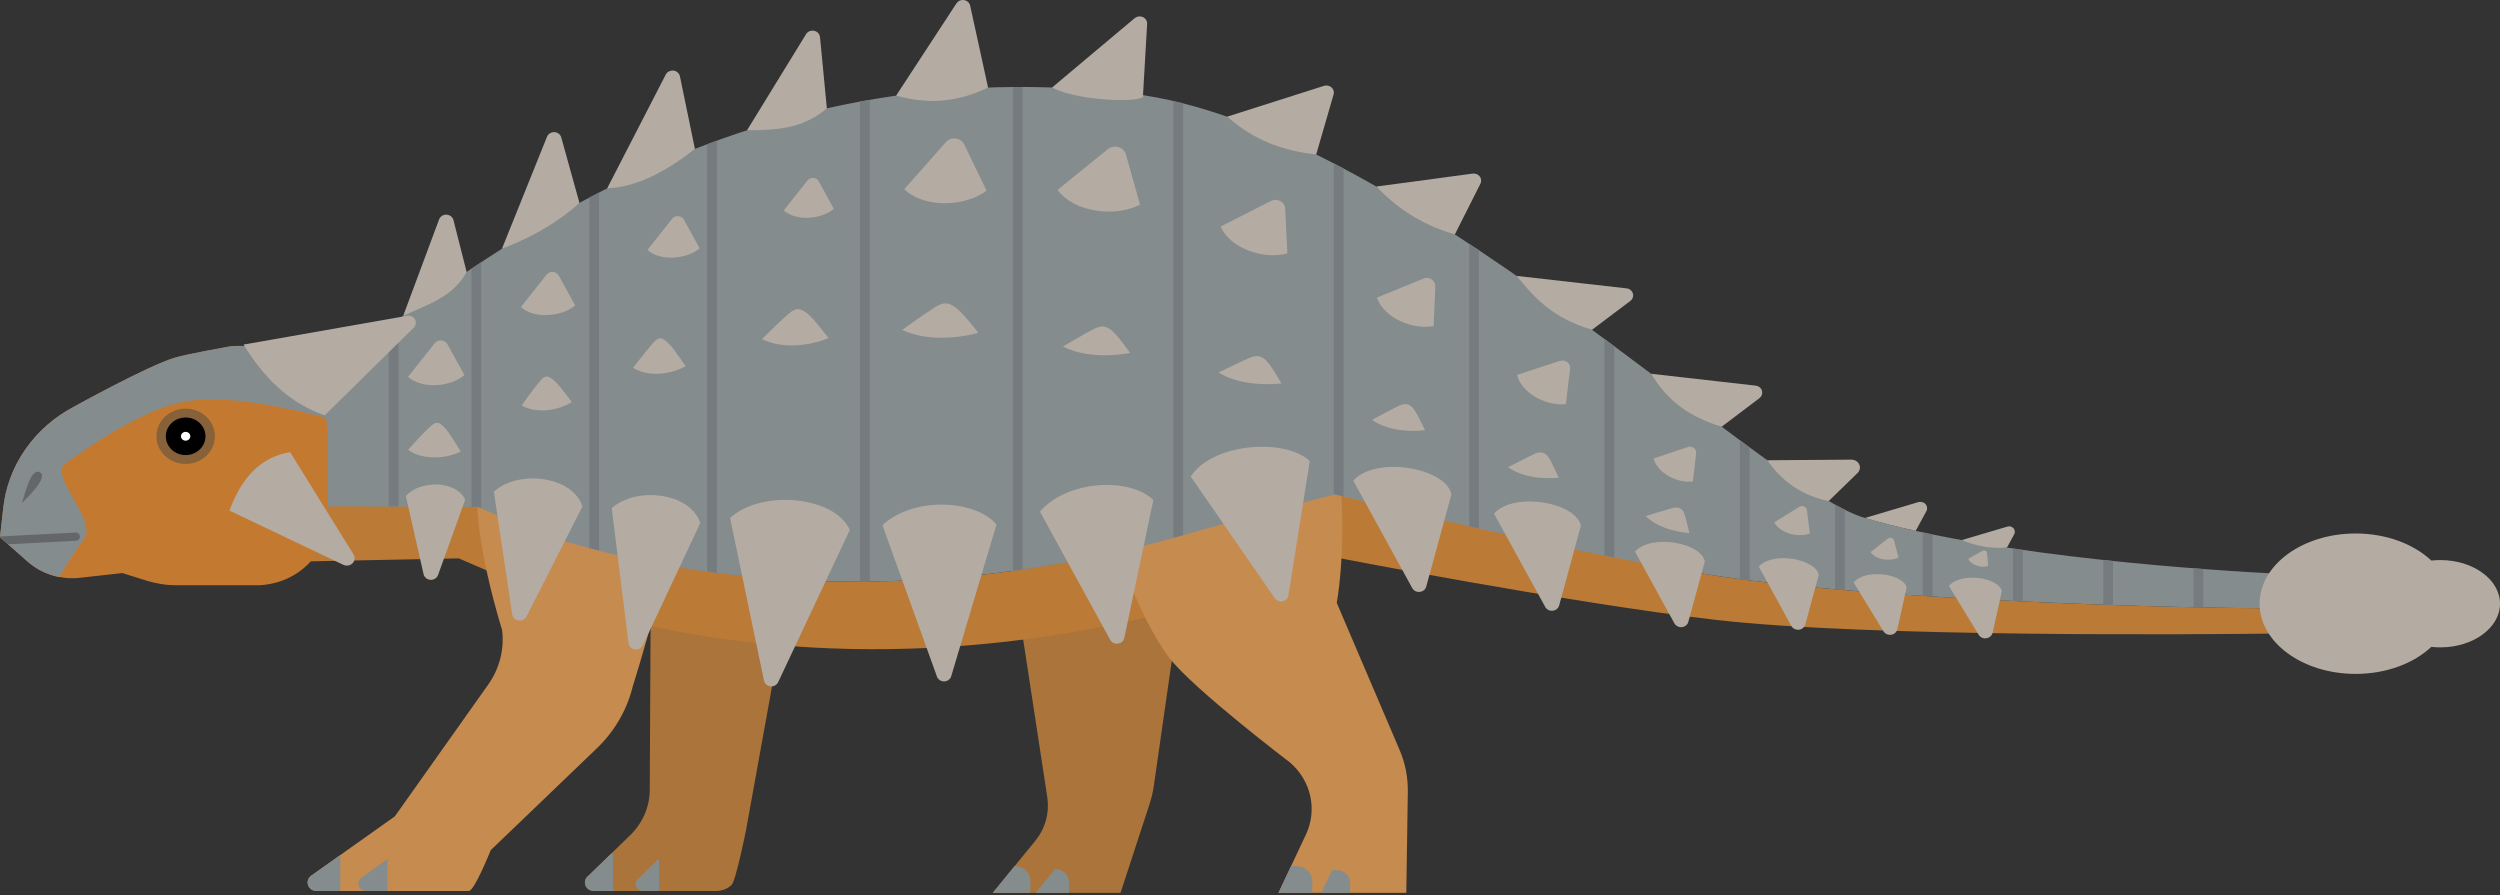 <svg width="1000" height="358" viewBox="0 0 1000 358" fill="none" xmlns="http://www.w3.org/2000/svg">
<rect x="0" y="0" width="1000" height="358" fill="#333333" stroke="none"/>
<g clip-path="url(#clip0_2175_458)">
<path d="M401.162 202.716L418.926 318.967C419.364 321.958 419.211 325.067 418.348 328.149C417.492 331.259 416.002 334.051 414.059 336.398L397.082 357.147H448.216L459.835 321.575C460.217 320.403 460.552 319.191 460.851 317.966C461.137 316.728 461.366 315.463 461.54 314.251L477.551 202.716H401.162Z" fill="#AB743A"/>
<path d="M405.825 346.463L397.082 357.148H412.125V352.18C412.125 350.731 411.506 349.255 410.35 348.149C409.16 347.016 407.607 346.463 406.062 346.463H405.825Z" fill="#858C8D"/>
<path d="M260.462 204.14L259.898 315.925C259.891 319.231 259.237 322.526 257.838 325.766C256.453 328.954 254.441 331.787 252.039 334.106L235.388 350.27C234.192 351.127 233.649 352.656 234.157 354.064C234.659 355.526 236.057 356.397 237.554 356.397H286.426C288.674 356.397 290.916 355.606 292.621 353.986C294.333 352.378 298.329 332.459 298.329 332.459C298.329 332.459 321.182 205.721 321.884 204.14H260.462Z" fill="#AB743A"/>
<path d="M245.202 341.469H244.473L235.387 350.269C234.191 351.125 233.648 352.654 234.156 354.062C234.658 355.525 236.056 356.395 237.553 356.395H245.202V341.469Z" fill="#858C8D"/>
<path d="M687.337 230.448C629.512 221.765 530.174 192.729 530.174 192.729C530.174 192.729 488.534 209.671 475.788 213.373C391.465 237.93 303.382 238.866 228.141 217.181C214.596 213.281 176.004 196.286 176.004 196.286L89.293 198.065V225.243L183.523 223.347C183.523 223.347 222.114 240.329 235.652 244.175C310.906 265.887 398.969 264.952 483.286 240.42C496.059 236.705 531.433 222.424 531.433 222.424C531.433 222.424 628.684 241.396 686.822 248.009C746.867 254.847 877.077 253.845 913.698 253.385V243.292C872.796 243.516 751.426 240.118 687.337 230.448Z" fill="#BB7B37"/>
<path d="M253.139 274.4C252.053 278.97 250.263 283.49 247.764 287.838C245.258 292.145 242.218 296.005 238.729 299.338L196.302 340.048C196.302 340.048 189.773 356.397 187.525 356.397H126.652C125.136 356.397 123.736 355.527 123.235 354.065C122.719 352.656 123.283 351.128 124.494 350.271L157.948 326.53L195.232 273.911C197.437 270.815 199.115 267.272 200.117 263.425C201.092 259.552 201.3 255.692 200.834 251.95C200.834 251.95 188.904 214.64 191.04 192.731C192.544 177.303 218.035 171.322 235.402 172.1C252.797 172.89 268.279 185.801 269.245 201.307C270.423 220.332 253.139 274.4 253.139 274.4Z" fill="#C68B4F"/>
<path d="M136.132 342.007L124.494 350.267C123.283 351.124 122.719 352.652 123.235 354.061C123.736 355.523 125.136 356.393 126.652 356.393H136.132V342.007Z" fill="#858C8D"/>
<path d="M263.606 343.955H263.007L255.469 351.32C254.459 352.018 254.007 353.27 254.397 354.482C254.836 355.641 255.998 356.392 257.279 356.392H263.606V343.955Z" fill="#858C8D"/>
<path d="M154.948 343.655L144.631 350.979C143.554 351.744 143.059 353.101 143.504 354.34C143.943 355.617 145.196 356.394 146.525 356.394H154.948V343.655Z" fill="#858C8D"/>
<path d="M467.77 263.185C477.419 275.701 516.017 305.014 516.017 305.014C520.012 308.466 522.922 313.089 524.113 318.465C525.289 323.853 524.543 329.189 522.35 333.866L511.38 357.146H562.522L563.128 316.699C563.162 313.893 562.913 311.034 562.377 308.189C561.805 305.317 560.955 302.589 559.856 300.021L534.7 241.143C537.637 224.321 538.472 190.699 532.235 174.679C526.75 155.879 501.712 147.46 480.224 150.938C458.742 154.377 437.532 170.134 439.391 189.566C441.277 209.064 455.547 247.375 467.77 263.185Z" fill="#C68B4F"/>
<path d="M516.426 346.463L511.379 357.148H524.918V352.509C524.918 350.928 524.292 349.374 523.039 348.241C521.786 347.055 520.143 346.463 518.548 346.463H516.426Z" fill="#858C8D"/>
<path d="M421.989 347.647L414.207 357.146H427.593V352.746C427.593 351.415 427.043 350.136 425.999 349.135C424.94 348.16 423.549 347.647 422.204 347.647H421.989Z" fill="#858C8D"/>
<path d="M532.812 348.03L528.523 357.147H540.045V353.195C540.045 351.877 539.515 350.546 538.443 349.545C537.399 348.517 535.986 348.03 534.608 348.03H532.812Z" fill="#858C8D"/>
<path d="M745.983 207.205C704.238 195.058 559.744 49.942 452.226 37.386C281.781 17.44 180.522 118.015 136.397 142.677C120.345 151.689 89.293 160.712 89.293 160.712L88.269 202.462L191.04 202.713C191.04 202.713 214.596 213.279 228.141 217.179C303.382 238.864 391.465 237.928 475.788 213.371C488.534 209.669 533.919 197.733 533.919 197.733C533.919 197.733 629.512 221.763 687.337 230.446C751.426 240.116 872.796 243.514 913.698 243.29V229.694L913.649 229.628C886.167 228.259 800.172 222.988 745.983 207.205Z" fill="#858C8D"/>
<path d="M913.648 229.63L913.7 229.7V229.63H913.648Z" fill="#C68B4F"/>
<path d="M976.117 224.028C974.892 224.028 973.695 224.106 972.539 224.225C965.509 217.637 954.588 213.396 942.266 213.396C921.035 213.396 903.85 225.963 903.85 241.496C903.85 256.989 921.035 269.558 942.266 269.558C954.588 269.558 965.509 265.329 972.539 258.742C973.695 258.874 974.892 258.952 976.117 258.952C989.3 258.952 1000 251.114 1000 241.496C1000 231.84 989.3 224.028 976.117 224.028Z" fill="#B4ACA3"/>
<path d="M533.51 197.853C533.781 197.762 533.92 197.736 533.92 197.736C533.92 197.736 535.208 198.052 537.422 198.605V67.413C536.12 66.715 534.79 66.043 533.51 65.371V197.853Z" fill="#767B7F"/>
<path d="M235.716 219.209C237.01 219.539 238.326 219.907 239.621 220.25V77.03C238.326 77.689 237.003 78.387 235.716 79.085V219.209Z" fill="#767B7F"/>
<path d="M591.555 100.11C590.233 99.214 588.952 98.357 587.636 97.502V210.539C588.924 210.815 590.226 211.131 591.555 211.395V100.11Z" fill="#767B7F"/>
<path d="M192.51 203.36V104.881C191.181 105.738 189.872 106.62 188.591 107.476V202.715H191.041C191.041 202.715 191.599 202.939 192.51 203.36Z" fill="#767B7F"/>
<path d="M286.745 56.277C285.436 56.752 284.142 57.226 282.833 57.726V228.599C284.162 228.77 285.436 229.021 286.745 229.179V56.277Z" fill="#767B7F"/>
<path d="M645.696 138.49C644.402 137.514 643.106 136.539 641.777 135.577V222.226C643.093 222.476 644.402 222.779 645.696 223.017V138.49Z" fill="#767B7F"/>
<path d="M155.491 202.612L159.416 202.626V127.676C158.087 128.572 156.779 129.481 155.491 130.35V202.612Z" fill="#767B7F"/>
<path d="M347.904 39.957C346.602 40.181 345.294 40.393 343.992 40.642V232.594C345.315 232.594 346.602 232.608 347.904 232.608V39.957Z" fill="#767B7F"/>
<path d="M845.216 224.415C843.929 224.271 842.626 224.125 841.297 223.993V241.884C842.626 241.937 843.914 241.964 845.216 242.003V224.415Z" fill="#767B7F"/>
<path d="M881.308 227.587C880.028 227.522 878.733 227.404 877.41 227.311V242.896C878.733 242.923 880.028 242.949 881.308 242.976V227.587Z" fill="#767B7F"/>
<path d="M469.336 215.123C470.623 214.78 471.932 214.451 473.255 214.082V41.339C471.932 41.035 470.623 40.72 469.336 40.416V215.123Z" fill="#767B7F"/>
<path d="M405.149 34.794V228.315C406.445 228.116 407.754 227.984 409.07 227.787V34.794H405.149Z" fill="#767B7F"/>
<path d="M769.113 238.363C770.422 238.429 771.737 238.521 773.046 238.613V213.792C771.709 213.516 770.408 213.252 769.113 212.963V238.363Z" fill="#767B7F"/>
<path d="M737.936 203.899C736.697 203.266 735.388 202.595 734.017 201.87V235.729C735.325 235.834 736.613 235.965 737.936 236.072V203.899Z" fill="#767B7F"/>
<path d="M695.926 231.689C697.227 231.847 698.487 232.005 699.83 232.176V178.951C698.543 178.003 697.249 177.066 695.926 176.065V231.689Z" fill="#767B7F"/>
<path d="M809.13 219.987C807.816 219.816 806.52 219.592 805.198 219.407V240.381C806.52 240.473 807.816 240.526 809.13 240.578V219.987Z" fill="#767B7F"/>
<path d="M163.217 150.755L173.896 137.291C174.502 136.54 175.475 136.079 176.554 136.185C177.605 136.263 178.503 136.843 178.962 137.687L185.778 150.044C180.522 154.563 169.238 155.96 163.217 150.755Z" fill="#B4ACA3"/>
<path d="M208.354 122.841L218.621 109.864C219.219 109.14 220.145 108.678 221.168 108.783C222.212 108.875 223.068 109.455 223.508 110.246L230.064 122.169C225.003 126.476 214.144 127.86 208.354 122.841Z" fill="#B4ACA3"/>
<path d="M258.978 99.983L268.863 87.519C269.413 86.808 270.338 86.399 271.313 86.465C272.315 86.531 273.136 87.084 273.554 87.861L279.868 99.336C274.988 103.474 264.553 104.791 258.978 99.983Z" fill="#B4ACA3"/>
<path d="M313.496 84.181L322.969 72.205C323.512 71.493 324.382 71.111 325.328 71.164C326.282 71.257 327.076 71.783 327.494 72.548L333.543 83.535C328.851 87.54 318.842 88.792 313.496 84.181Z" fill="#B4ACA3"/>
<path d="M361.707 75.675L378.358 56.849C379.297 55.795 380.751 55.176 382.311 55.425C383.856 55.624 385.095 56.545 385.701 57.783L394.618 76.267C386.578 82.459 370.06 83.686 361.707 75.675Z" fill="#B4ACA3"/>
<path d="M423.019 75.949L443.149 59.665C444.27 58.77 445.849 58.413 447.375 58.875C448.913 59.309 449.998 60.429 450.374 61.813L456.005 81.837C446.824 86.791 429.958 85.369 423.019 75.949Z" fill="#B4ACA3"/>
<path d="M488.235 90.625L508.38 80.388C509.501 79.808 510.941 79.783 512.111 80.441C513.316 81.074 514.019 82.246 514.074 83.471L514.944 101.349C506.222 103.919 492.265 99.781 488.235 90.625Z" fill="#B4ACA3"/>
<path d="M550.771 119.044L569.356 111.455C570.4 111.007 571.64 111.087 572.649 111.759C573.651 112.405 574.18 113.459 574.118 114.551L573.477 130.388C565.604 132.047 553.603 127.423 550.771 119.044Z" fill="#B4ACA3"/>
<path d="M606.813 149.953L624 144.353C624.961 144.051 626.082 144.196 626.931 144.842C627.774 145.487 628.163 146.488 628.052 147.463L626.333 161.626C619.135 162.548 608.749 157.661 606.813 149.953Z" fill="#B4ACA3"/>
<path d="M661.449 183.375L675.189 178.791C675.962 178.54 676.853 178.659 677.536 179.16C678.217 179.687 678.531 180.49 678.454 181.241L677.152 192.584C671.396 193.402 663.029 189.529 661.449 183.375Z" fill="#B4ACA3"/>
<path d="M709.717 208.905L719.706 202.766C720.283 202.437 721 202.345 721.633 202.608C722.268 202.924 722.692 203.49 722.775 204.109L723.924 213.398C719.539 215.071 712.175 213.516 709.717 208.905Z" fill="#B4ACA3"/>
<path d="M748.237 220.842L755.163 215.415C755.559 215.086 756.095 215.033 756.59 215.164C757.105 215.323 757.488 215.691 757.592 216.166L759.403 223.003C756.249 224.637 750.548 224.07 748.237 220.842Z" fill="#B4ACA3"/>
<path d="M787.295 223.515L793.08 220.3C793.406 220.129 793.81 220.115 794.186 220.275C794.548 220.458 794.756 220.787 794.799 221.144L795.266 226.387C792.738 227.244 788.582 226.189 787.295 223.515Z" fill="#B4ACA3"/>
<path d="M184.274 180.645C184.274 180.645 180.522 174.254 178.455 171.752C177.648 170.803 176.227 169.182 174.843 169.129C173.505 169.076 171.856 170.868 170.931 171.752C168.118 174.4 163.217 179.946 163.217 179.946C169.454 184.241 178.26 183.49 184.274 180.645Z" fill="#B4ACA3"/>
<path d="M228.74 160.846C228.74 160.846 224.384 154.865 222.218 152.783C221.376 151.914 219.845 150.583 218.55 150.635C217.242 150.715 215.912 152.573 215.153 153.508C212.871 156.208 208.658 162.204 208.658 162.204C215.028 165.668 223.269 164.126 228.74 160.846Z" fill="#B4ACA3"/>
<path d="M274.224 146.485C274.224 146.485 269.789 139.767 267.722 137.659C266.886 136.763 265.384 135.314 264.039 135.327C262.689 135.366 261.227 137.211 260.441 138.147C258.068 140.795 253.236 147.145 253.236 147.145C259.724 151.005 268.279 149.739 274.224 146.485Z" fill="#B4ACA3"/>
<path d="M331.399 135.223C331.399 135.223 325.991 128.042 323.603 126.013C322.643 125.065 320.854 123.643 319.135 123.643C317.421 123.668 315.521 125.421 314.463 126.369C311.568 128.899 304.795 135.63 304.795 135.63C312.765 139.61 323.534 138.477 331.399 135.223Z" fill="#B4ACA3"/>
<path d="M391.312 133.115C391.312 133.115 385.584 125.725 383.182 123.801C382.179 122.866 380.279 121.43 378.316 121.35C376.374 121.245 374.112 122.76 372.88 123.643C369.58 125.645 360.887 131.97 360.887 131.97C369.643 136.132 381.901 135.724 391.312 133.115Z" fill="#B4ACA3"/>
<path d="M452.052 141.176C452.052 141.176 447.284 134.43 445.398 132.888C444.646 132.019 443.065 130.807 441.332 130.635C439.627 130.464 437.594 131.544 436.466 132.177C433.675 133.599 425.176 138.606 425.176 138.606C432.652 142.506 443.393 142.809 452.052 141.176Z" fill="#B4ACA3"/>
<path d="M512.584 153.378C512.584 153.378 508.533 146.304 507.016 144.867C506.444 144.011 505.073 142.799 503.445 142.523C501.851 142.219 499.874 143.037 498.809 143.615C496.33 144.63 487.414 149.005 487.414 149.005C494.096 153.18 504.043 154.313 512.584 153.378Z" fill="#B4ACA3"/>
<path d="M570.006 172.073C570.006 172.073 566.742 165.078 565.607 163.852C565.189 163.075 564.083 161.941 562.746 161.692C561.403 161.427 559.746 162.14 558.841 162.679C556.969 163.536 548.789 167.949 548.789 167.949C554.282 171.862 562.579 172.916 570.006 172.073Z" fill="#B4ACA3"/>
<path d="M623.485 191.084C623.485 191.084 620.359 184.062 619.475 183.073C619.127 182.336 618.125 181.308 616.824 181.032C615.556 180.742 614.032 181.322 613.197 181.834C611.652 182.547 603.236 186.868 603.236 186.868C608.401 190.609 616.162 191.755 623.485 191.084Z" fill="#B4ACA3"/>
<path d="M675.761 213.264C675.761 213.264 674.028 205.86 673.637 205.32C673.569 204.608 672.865 203.726 671.78 203.251C670.701 202.83 669.363 203.015 668.591 203.356C667.742 203.555 658.282 206.413 658.282 206.413C662.23 210.379 668.626 212.566 675.761 213.264Z" fill="#B4ACA3"/>
<path d="M352.979 210.067C365.502 198.448 390.31 199.858 398.58 209.83L380.538 270.327C380.245 271.579 379.048 272.567 377.621 272.567C376.18 272.567 374.982 271.593 374.67 270.327L352.979 210.067Z" fill="#B4ACA3"/>
<path d="M292.036 207.207C304.587 195.613 333.913 198.446 339.94 211.962L311.353 272.67C310.873 273.897 309.612 274.687 308.207 274.528C306.78 274.37 305.728 273.317 305.547 272.039L292.036 207.207Z" fill="#B4ACA3"/>
<path d="M244.688 203.307C254.071 194.612 276.012 196.746 280.112 209.197L257.21 257.968C256.729 259.18 255.421 259.984 254.008 259.787C252.595 259.615 251.543 258.535 251.405 257.257L244.688 203.307Z" fill="#B4ACA3"/>
<path d="M197.555 196.682C206.938 187.96 228.886 190.094 232.986 202.572L210.607 246.586C210.036 247.719 208.741 248.444 207.363 248.194C206.006 247.984 205.018 246.942 204.878 245.69L197.555 196.682Z" fill="#B4ACA3"/>
<path d="M162.347 198.417C167.859 192.067 182.443 191.988 186.07 199.879L175.224 229.983C174.799 231.208 173.582 231.985 172.189 231.933C170.812 231.841 169.711 230.893 169.433 229.68L162.347 198.417Z" fill="#B4ACA3"/>
<path d="M415.966 204.611C427.187 191.845 452.03 190.897 461.338 200L449.727 255.135C449.497 256.335 448.495 257.31 447.131 257.454C445.779 257.639 444.533 256.94 444.011 255.807L415.966 204.611Z" fill="#B4ACA3"/>
<path d="M476.29 190.61C485.311 176.856 514.617 175.328 523.916 184.445L515.375 238.051C515.25 239.264 514.325 240.265 512.995 240.528C511.7 240.752 510.419 240.16 509.807 239.132L476.29 190.61Z" fill="#B4ACA3"/>
<path d="M541.32 192.278C550.23 182.225 578.324 187.035 580.566 197.733L570.487 234.661C570.194 235.753 569.214 236.61 567.925 236.754C566.652 236.914 565.468 236.254 564.918 235.266L541.32 192.278Z" fill="#B4ACA3"/>
<path d="M597.61 205.454C605.491 196.561 630.369 200.843 632.346 210.289L623.666 242.185C623.374 243.278 622.364 244.148 621.104 244.292C619.823 244.438 618.654 243.792 618.096 242.778L597.61 205.454Z" fill="#B4ACA3"/>
<path d="M654.016 220.66C660.357 213.519 680.328 216.944 681.929 224.533L675.337 248.722C675.045 249.841 674.028 250.724 672.768 250.842C671.5 250.973 670.332 250.342 669.754 249.327L654.016 220.66Z" fill="#B4ACA3"/>
<path d="M703.513 226.636C708.957 220.484 726.13 223.448 727.508 229.969L722.12 249.744C721.82 250.89 720.832 251.734 719.545 251.892C718.263 252.01 717.094 251.391 716.537 250.377L703.513 226.636Z" fill="#B4ACA3"/>
<path d="M741.472 233.003C745.984 227.405 761.165 229.354 762.648 235.007L758.937 251.672C758.687 252.805 757.741 253.714 756.473 253.898C755.206 254.083 753.988 253.516 753.383 252.501L741.472 233.003Z" fill="#B4ACA3"/>
<path d="M779.583 234.399C784.079 228.826 799.262 230.763 800.75 236.441L797.048 253.094C796.776 254.2 795.829 255.123 794.563 255.294C793.303 255.518 792.112 254.911 791.485 253.924L779.583 234.399Z" fill="#B4ACA3"/>
<path d="M117.749 147.293C121.827 150.639 125.273 154.882 127.675 159.861C130.07 164.842 131.169 170.032 131.169 175.197V206.855C131.169 213.812 128.378 220.807 122.747 226.142C117.129 231.478 109.737 234.112 102.344 234.112H71.007C68.89 234.112 66.747 233.982 64.603 233.639C62.452 233.296 60.356 232.809 58.359 232.177L48.933 229.225L32.004 231.109C28.316 231.53 24.528 231.228 20.756 230.068C16.99 228.909 13.718 226.999 11.025 224.614L-0.002 214.865L1.307 203.153C2.205 194.998 5.114 186.936 10.224 179.624C15.319 172.337 22.036 166.647 29.589 162.681C29.589 162.681 58.567 146.608 69.698 143.157C74.834 141.576 91.903 138.585 91.903 138.585C95.954 138.098 100.207 138.4 104.37 139.613C108.561 140.825 112.263 142.787 115.361 145.344L117.749 147.293Z" fill="#C37930"/>
<path d="M33.766 215.274C38.868 207.974 18.849 189.333 26.421 185.341C26.421 185.341 53.834 164.447 73.171 160.771C89.056 157.768 110.983 162.167 130.23 167.042C129.638 164.618 128.81 162.207 127.675 159.861C125.273 154.882 121.827 150.639 117.749 147.293L115.361 145.344C112.263 142.787 108.561 140.825 104.37 139.613C100.207 138.4 95.954 138.098 91.903 138.585C91.903 138.585 74.834 141.576 69.698 143.157C58.567 146.608 29.589 162.681 29.589 162.681C22.036 166.647 15.319 172.337 10.224 179.624C5.114 186.936 2.205 194.998 1.307 203.153L-0.002 214.865L11.025 224.614C13.718 226.999 16.99 228.909 20.756 230.068C21.681 230.344 22.642 230.609 23.575 230.78C26.853 225.537 29.164 221.86 33.766 215.274Z" fill="#858C8D"/>
<path d="M85.945 174.494C85.945 168.395 80.71 163.441 74.258 163.441C67.799 163.441 62.571 168.395 62.571 174.494C62.571 180.62 67.799 185.574 74.258 185.574C80.71 185.574 85.945 180.62 85.945 174.494Z" fill="#876139"/>
<path d="M82.193 174.497C82.193 170.347 78.629 167 74.257 167C69.879 167 66.335 170.347 66.335 174.497C66.335 178.673 69.879 182.033 74.257 182.033C78.629 182.033 82.193 178.673 82.193 174.497Z" fill="black"/>
<path d="M76.131 174.494C76.131 173.518 75.274 172.741 74.257 172.741C73.221 172.741 72.398 173.518 72.398 174.494C72.398 175.481 73.221 176.272 74.257 176.272C75.274 176.272 76.131 175.481 76.131 174.494Z" fill="white"/>
<path d="M97.408 137.831L162.805 126.344C164.046 126.12 165.347 126.673 165.973 127.74C166.601 128.86 166.37 130.177 165.5 131.061L129.894 166.131C115.841 161.321 105.553 151.112 97.408 137.831Z" fill="#B4ACA3"/>
<path d="M116.044 180.87L141.43 221.802C142.112 222.896 141.994 224.332 141.012 225.307C140.051 226.294 138.548 226.493 137.33 225.926L91.792 204.241C96.679 190.817 104.558 182.687 116.044 180.87Z" fill="#B4ACA3"/>
<path d="M30.146 213.005L0.027 214.599L-0.002 214.862L3.221 217.707L30.335 216.311C31.288 216.258 32.025 215.481 31.977 214.586C31.907 213.676 31.086 212.952 30.146 213.005Z" fill="#63676A"/>
<path d="M12.549 190.699C10.634 194.111 8.832 201.16 8.832 201.16C8.832 201.16 14.309 196.008 16.127 192.543C17.17 190.541 16.907 189.381 15.931 188.867C14.936 188.367 13.579 188.855 12.549 190.699Z" fill="#63676A"/>
<path d="M636.808 131.903L652.116 120.388C653.034 119.703 653.5 118.504 653.145 117.371C652.79 116.225 651.775 115.46 650.604 115.342L606.668 110.362C613.545 118.82 620.777 127.146 636.808 131.903Z" fill="#B4ACA3"/>
<path d="M688.645 170.697L703.751 159.288C704.676 158.563 705.115 157.432 704.78 156.246C704.447 155.126 703.409 154.375 702.254 154.256L660.475 149.513C665.793 158.129 672.934 165.863 688.645 170.697Z" fill="#B4ACA3"/>
<path d="M526.472 61.798L533.44 37.767C533.732 36.818 533.44 35.751 532.612 34.961C531.755 34.223 530.6 34.012 529.576 34.341L490.832 46.673C498.586 53.22 508.325 59.755 526.472 61.798Z" fill="#B4ACA3"/>
<path d="M581.928 93.79L592.168 73.488C592.649 72.565 592.572 71.433 591.89 70.577C591.2 69.693 590.108 69.311 589.043 69.444L550.562 74.621C558.095 82.525 567.66 89.534 581.928 93.79Z" fill="#B4ACA3"/>
<path d="M745.983 207.208C752.344 209.053 759.159 210.766 766.273 212.347L770.554 204.468C771.042 203.612 770.93 202.478 770.219 201.649C769.489 200.858 768.347 200.582 767.309 200.858L745.947 207.195C745.969 207.208 745.976 207.208 745.983 207.208Z" fill="#B4ACA3"/>
<path d="M802.775 219.039L805.679 213.715C806.089 212.952 806.012 211.99 805.392 211.291C804.78 210.607 803.819 210.356 802.936 210.646L784.677 216.034C789.786 218.155 795.528 219.539 802.775 219.039Z" fill="#B4ACA3"/>
<path d="M731.49 200.411L742.996 189.226C743.929 188.343 744.242 186.986 743.692 185.761C743.129 184.549 741.876 183.863 740.56 183.863L706.91 184.101C712.688 192.295 720.374 198.171 731.49 200.411Z" fill="#B4ACA3"/>
<path d="M277.968 59.587L271.975 30.537C271.731 29.39 270.729 28.403 269.413 28.232C268.083 28.099 266.866 28.759 266.301 29.826L242.87 75.33C254.628 74.869 266.197 68.704 277.968 59.587Z" fill="#B4ACA3"/>
<path d="M231.789 81.178L224.502 54.974C224.188 53.815 223.094 52.919 221.773 52.853C220.422 52.814 219.238 53.591 218.794 54.724L200.778 99.504C210.927 95.539 221.544 90.334 231.789 81.178Z" fill="#B4ACA3"/>
<path d="M186.648 108.781L181.386 88.044C181.087 86.845 179.979 85.936 178.601 85.857C177.265 85.791 176.06 86.609 175.635 87.768L161.275 126.355C169.886 122.166 181.114 119.15 186.648 108.781Z" fill="#B4ACA3"/>
<path d="M457.203 38.085L458.852 9.562C458.915 8.442 458.289 7.349 457.154 6.835C456.005 6.335 454.732 6.545 453.861 7.27L420.846 34.989C431.858 40.877 459.465 41.167 457.203 38.085Z" fill="#B4ACA3"/>
<path d="M395.231 35.044L388.068 2.279C387.839 1.172 386.914 0.25 385.673 0.052C384.407 -0.172 383.224 0.408 382.577 1.356L358.422 38.284C368.689 40.907 380.105 42.184 395.231 35.044Z" fill="#B4ACA3"/>
<path d="M330.744 43.342L328.002 14.845C327.89 13.646 326.979 12.592 325.642 12.316C324.334 12.039 323.053 12.633 322.406 13.687L298.815 52.102C309.423 51.971 320.456 52.038 330.744 43.342Z" fill="#B4ACA3"/>
</g>
<defs>
<clipPath id="clip0_2175_458">
<rect width="1000" height="357.143" fill="white"/>
</clipPath>
</defs>
</svg>
